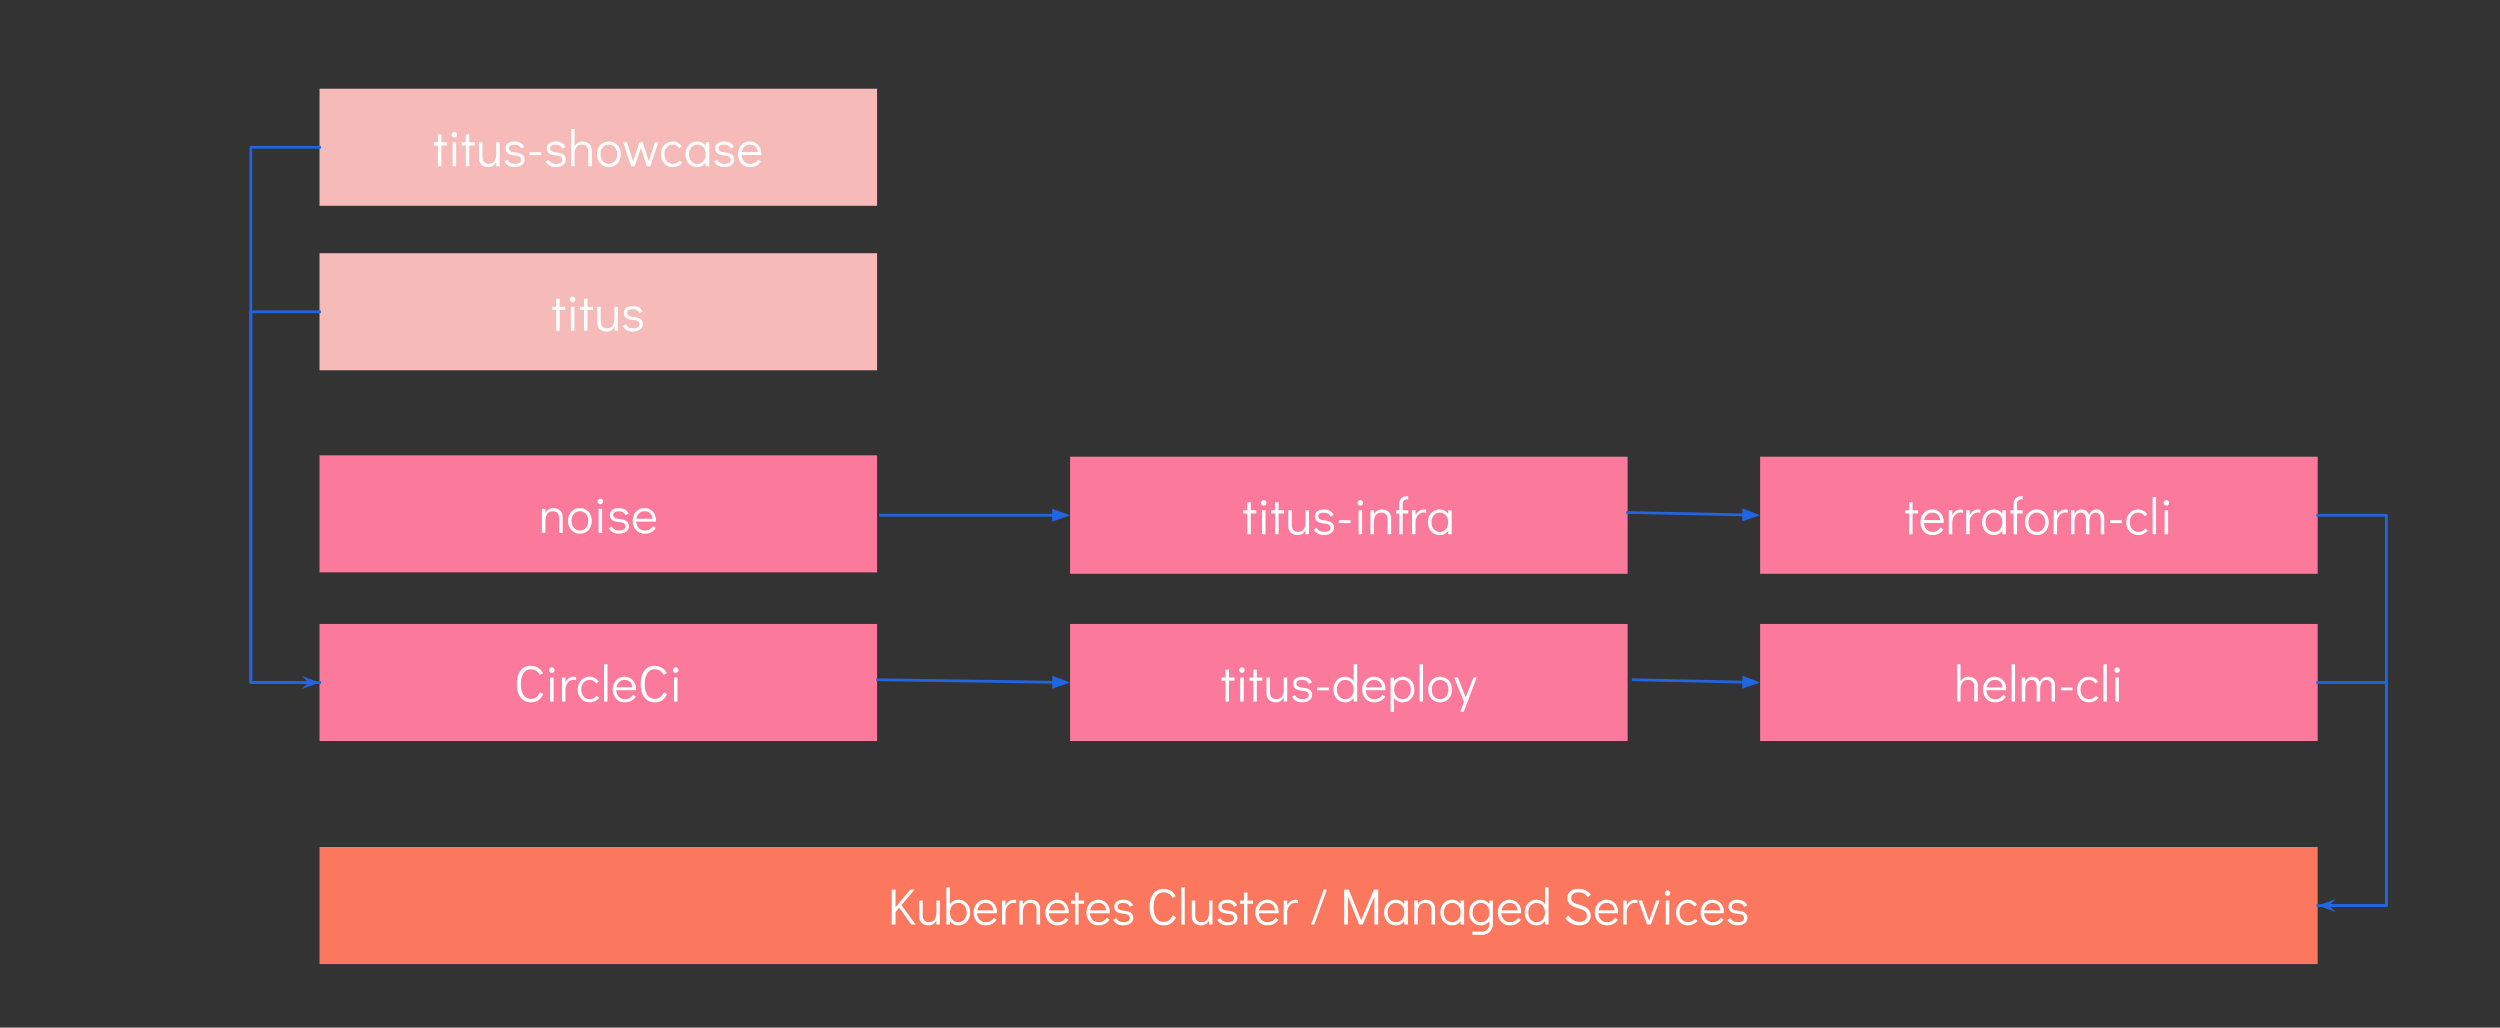 <svg version="1.1" viewBox="0.0 0.0 910.055 374.079" fill="none" stroke="none" stroke-linecap="square" stroke-miterlimit="10" xmlns:xlink="http://www.w3.org/1999/xlink" xmlns="http://www.w3.org/2000/svg"><rect x="0.0" y="0.0" width="910.055" height="374.079" fill="#333333" stroke="none"/><clipPath id="p.0"><path d="m0 0l910.055 0l0 374.079l-910.055 0l0 -374.079z" clip-rule="nonzero"/></clipPath><g clip-path="url(#p.0)"><path fill="#000000" fill-opacity="0.0" d="m0 0l910.055 0l0 374.079l-910.055 0z" fill-rule="evenodd"/><path fill="#fb7a9c" d="m389.529 166.252l202.961 0l0 42.614l-202.961 0z" fill-rule="evenodd"/><path fill="#ffffff" d="m454.041 194.479l0 -7.578l-1.484 0l0 -1.156l1.484 0l0 -2.891l1.266 0l0 2.891l2.016 0l0 1.156l-2.016 0l0 7.578l-1.266 0zm5.349 0l0 -8.734l1.281 0l0 8.734l-1.281 0zm0.641 -10.422q-0.438 0 -0.734 -0.297q-0.281 -0.312 -0.281 -0.734q0 -0.406 0.281 -0.688q0.297 -0.297 0.734 -0.297q0.406 0 0.703 0.297q0.297 0.281 0.297 0.703q0 0.406 -0.297 0.719q-0.297 0.297 -0.703 0.297zm4.141 10.422l0 -7.578l-1.484 0l0 -1.156l1.484 0l0 -2.891l1.266 0l0 2.891l2.016 0l0 1.156l-2.016 0l0 7.578l-1.266 0zm12.334 -8.734l0 8.734l-1.266 0l0 -1.453q-0.453 0.844 -1.188 1.297q-0.734 0.453 -1.703 0.453q-0.922 0 -1.703 -0.375q-0.766 -0.375 -1.219 -1.094q-0.453 -0.734 -0.453 -1.719l0 -5.844l1.266 0l0 5.281q0 2.594 2.312 2.594q1.344 0 2.016 -0.953q0.672 -0.953 0.672 -2.547l0 -4.375l1.266 0zm5.425 9.031q-1.266 0 -2.234 -0.531q-0.953 -0.547 -1.453 -1.531l1.141 -0.562q0.688 1.469 2.703 1.469q0.969 0 1.594 -0.344q0.641 -0.359 0.641 -1.109q0 -0.766 -0.516 -1.141q-0.516 -0.375 -1.797 -0.484q-1.797 -0.141 -2.578 -0.797q-0.766 -0.656 -0.766 -1.734q0 -1.219 0.875 -1.891q0.891 -0.672 2.406 -0.672q2.594 0 3.531 2.047l-1.141 0.562q-0.312 -0.734 -0.922 -1.094q-0.609 -0.359 -1.562 -0.359q-0.969 0 -1.484 0.359q-0.5 0.359 -0.5 1.0q0 0.625 0.547 1.016q0.547 0.375 1.891 0.484q1.656 0.141 2.469 0.812q0.812 0.656 0.812 1.734q0 0.891 -0.5 1.516q-0.5 0.625 -1.344 0.938q-0.844 0.312 -1.812 0.312zm5.469 -4.359l0 -1.047l4.234 0l0 1.047l-4.234 0zm7.14 4.062l0 -8.734l1.281 0l0 8.734l-1.281 0zm0.641 -10.422q-0.438 0 -0.734 -0.297q-0.281 -0.312 -0.281 -0.734q0 -0.406 0.281 -0.688q0.297 -0.297 0.734 -0.297q0.406 0 0.703 0.297q0.297 0.281 0.297 0.703q0 0.406 -0.297 0.719q-0.297 0.297 -0.703 0.297zm7.828 1.391q0.922 0 1.688 0.375q0.781 0.375 1.234 1.109q0.469 0.719 0.469 1.703l0 5.844l-1.281 0l0 -5.281q0 -2.594 -2.312 -2.594q-1.344 0 -2.016 0.953q-0.672 0.953 -0.672 2.562l0 4.359l-1.266 0l0 -8.734l1.266 0l0 1.453q0.453 -0.828 1.188 -1.281q0.734 -0.469 1.703 -0.469zm9.097 -3.672q-0.656 0 -1.078 0.453q-0.422 0.438 -0.422 1.156l0 2.359l2.016 0l0 1.156l-2.016 0l0 7.578l-1.266 0l0 -7.578l-1.125 0l0 -1.156l1.125 0l0 -2.359q0 -1.219 0.766 -1.984q0.781 -0.781 2.0 -0.781l0.516 0l0 1.156l-0.516 0zm6.193 3.672q0.438 0 0.859 0.125l0 1.156q-0.391 -0.172 -0.859 -0.172q-0.797 0 -1.5 0.453q-0.688 0.438 -1.109 1.297q-0.422 0.844 -0.422 2.0l0 4.172l-1.266 0l0 -8.734l1.266 0l0 1.75q0.516 -0.969 1.281 -1.5q0.781 -0.547 1.75 -0.547zm10.153 0.297l0 8.734l-1.281 0l0 -1.281q-0.531 0.734 -1.328 1.156q-0.781 0.422 -1.703 0.422q-1.25 0 -2.25 -0.594q-0.984 -0.594 -1.547 -1.656q-0.547 -1.062 -0.547 -2.438q0 -1.344 0.547 -2.391q0.547 -1.047 1.516 -1.641q0.984 -0.609 2.234 -0.609q0.953 0 1.75 0.422q0.797 0.422 1.328 1.188l0 -1.312l1.281 0zm-4.359 7.875q0.906 0 1.594 -0.438q0.703 -0.453 1.094 -1.25q0.391 -0.812 0.391 -1.812q0 -1.016 -0.391 -1.812q-0.391 -0.812 -1.094 -1.25q-0.688 -0.453 -1.594 -0.453q-0.875 0 -1.562 0.453q-0.688 0.438 -1.078 1.234q-0.391 0.797 -0.391 1.797q0 1.031 0.391 1.844q0.391 0.797 1.078 1.25q0.688 0.438 1.562 0.438z" fill-rule="nonzero"/><path fill="#fb7a9c" d="m389.529 227.139l202.961 0l0 42.614l-202.961 0z" fill-rule="evenodd"/><path fill="#ffffff" d="m446.112 255.366l0 -7.578l-1.484 0l0 -1.156l1.484 0l0 -2.891l1.266 0l0 2.891l2.016 0l0 1.156l-2.016 0l0 7.578l-1.266 0zm5.349 0l0 -8.734l1.281 0l0 8.734l-1.281 0zm0.641 -10.422q-0.438 0 -0.734 -0.297q-0.281 -0.312 -0.281 -0.734q0 -0.406 0.281 -0.688q0.297 -0.297 0.734 -0.297q0.406 0 0.703 0.297q0.297 0.281 0.297 0.703q0 0.406 -0.297 0.719q-0.297 0.297 -0.703 0.297zm4.141 10.422l0 -7.578l-1.484 0l0 -1.156l1.484 0l0 -2.891l1.266 0l0 2.891l2.016 0l0 1.156l-2.016 0l0 7.578l-1.266 0zm12.334 -8.734l0 8.734l-1.266 0l0 -1.453q-0.453 0.844 -1.188 1.297q-0.734 0.453 -1.703 0.453q-0.922 0 -1.703 -0.375q-0.766 -0.375 -1.219 -1.094q-0.453 -0.734 -0.453 -1.719l0 -5.844l1.266 0l0 5.281q0 2.594 2.312 2.594q1.344 0 2.016 -0.953q0.672 -0.953 0.672 -2.547l0 -4.375l1.266 0zm5.425 9.031q-1.266 0 -2.234 -0.531q-0.953 -0.547 -1.453 -1.531l1.141 -0.562q0.688 1.469 2.703 1.469q0.969 0 1.594 -0.344q0.641 -0.359 0.641 -1.109q0 -0.766 -0.516 -1.141q-0.516 -0.375 -1.797 -0.484q-1.797 -0.141 -2.578 -0.797q-0.766 -0.656 -0.766 -1.734q0 -1.219 0.875 -1.891q0.891 -0.672 2.406 -0.672q2.594 0 3.531 2.047l-1.141 0.562q-0.312 -0.734 -0.922 -1.094q-0.609 -0.359 -1.562 -0.359q-0.969 0 -1.484 0.359q-0.5 0.359 -0.5 1.0q0 0.625 0.547 1.016q0.547 0.375 1.891 0.484q1.656 0.141 2.469 0.812q0.812 0.656 0.812 1.734q0 0.891 -0.5 1.516q-0.5 0.625 -1.344 0.938q-0.844 0.312 -1.812 0.312zm5.469 -4.359l0 -1.047l4.234 0l0 1.047l-4.234 0zm14.577 -9.484l0 13.547l-1.281 0l0 -1.281q-0.531 0.734 -1.328 1.156q-0.781 0.422 -1.703 0.422q-1.25 0 -2.25 -0.594q-0.984 -0.594 -1.547 -1.656q-0.547 -1.062 -0.547 -2.438q0 -1.344 0.547 -2.391q0.547 -1.047 1.516 -1.641q0.984 -0.609 2.234 -0.609q0.953 0 1.75 0.422q0.797 0.422 1.328 1.188l0 -6.125l1.281 0zm-4.359 12.688q0.906 0 1.594 -0.438q0.703 -0.453 1.094 -1.25q0.391 -0.812 0.391 -1.812q0 -1.016 -0.391 -1.812q-0.391 -0.812 -1.094 -1.25q-0.688 -0.453 -1.594 -0.453q-0.875 0 -1.562 0.453q-0.688 0.438 -1.078 1.234q-0.391 0.797 -0.391 1.797q0 1.031 0.391 1.844q0.391 0.797 1.078 1.25q0.688 0.438 1.562 0.438zm10.466 -8.172q1.188 0 2.125 0.578q0.953 0.578 1.5 1.578q0.547 1.0 0.547 2.234q0 0.344 -0.031 0.531l-7.172 0q0.078 1.344 0.875 2.297q0.797 0.953 2.188 0.953q1.109 0 1.844 -0.422q0.75 -0.422 1.188 -1.156l1.016 0.672q-0.625 0.969 -1.641 1.516q-1.0 0.547 -2.375 0.547q-1.266 0 -2.266 -0.594q-0.984 -0.594 -1.547 -1.656q-0.547 -1.062 -0.547 -2.406q0 -1.344 0.547 -2.406q0.547 -1.062 1.516 -1.656q0.984 -0.609 2.234 -0.609zm2.891 3.875q-0.172 -1.359 -0.906 -2.031q-0.734 -0.688 -1.984 -0.688q-1.203 0 -1.984 0.781q-0.766 0.766 -0.969 1.938l5.844 0zm7.466 -3.875q1.25 0 2.234 0.609q1.0 0.594 1.547 1.656q0.562 1.062 0.562 2.422q0 1.344 -0.547 2.406q-0.547 1.047 -1.531 1.641q-0.969 0.594 -2.219 0.594q-0.953 0 -1.75 -0.422q-0.797 -0.422 -1.328 -1.188l0 5.047l-1.281 0l0 -12.469l1.281 0l0 1.297q0.531 -0.75 1.312 -1.172q0.797 -0.422 1.719 -0.422zm0.047 8.172q0.875 0 1.562 -0.438q0.688 -0.453 1.078 -1.25q0.391 -0.797 0.391 -1.797q0 -1.031 -0.391 -1.828q-0.391 -0.812 -1.078 -1.25q-0.687 -0.453 -1.562 -0.453q-0.906 0 -1.609 0.453q-0.688 0.438 -1.078 1.25q-0.391 0.797 -0.391 1.812q0 1.0 0.391 1.812q0.391 0.797 1.078 1.25q0.703 0.438 1.609 0.438zm6.185 0.859l0 -13.547l1.266 0l0 13.547l-1.266 0zm7.506 0.297q-1.25 0 -2.25 -0.594q-0.984 -0.594 -1.547 -1.672q-0.547 -1.078 -0.547 -2.422q0 -1.344 0.547 -2.391q0.547 -1.047 1.516 -1.641q0.984 -0.609 2.234 -0.609q1.25 0 2.234 0.609q1.0 0.594 1.562 1.656q0.562 1.062 0.562 2.406q0 1.344 -0.562 2.406q-0.547 1.062 -1.531 1.656q-0.969 0.594 -2.219 0.594zm-0.047 -1.156q0.906 0 1.594 -0.438q0.703 -0.453 1.094 -1.25q0.391 -0.812 0.391 -1.812q0 -1.016 -0.391 -1.812q-0.391 -0.812 -1.094 -1.25q-0.688 -0.453 -1.594 -0.453q-0.875 0 -1.562 0.453q-0.688 0.438 -1.078 1.234q-0.391 0.797 -0.391 1.797q0 1.031 0.391 1.844q0.391 0.797 1.078 1.25q0.688 0.438 1.562 0.438zm12.156 -7.875l1.188 0l-4.719 12.469l-1.266 0l1.375 -3.562l-3.578 -8.906l1.328 0l2.891 7.234l2.781 -7.234z" fill-rule="nonzero"/><path fill="#f6bab8" d="m116.312 92.178l202.961 0l0 42.614l-202.961 0z" fill-rule="evenodd"/><path fill="#ffffff" d="m202.465 120.406l0 -7.578l-1.484 0l0 -1.156l1.484 0l0 -2.891l1.266 0l0 2.891l2.016 0l0 1.156l-2.016 0l0 7.578l-1.266 0zm5.349 0l0 -8.734l1.281 0l0 8.734l-1.281 0zm0.641 -10.422q-0.438 0 -0.734 -0.297q-0.281 -0.312 -0.281 -0.734q0 -0.406 0.281 -0.688q0.297 -0.297 0.734 -0.297q0.406 0 0.703 0.297q0.297 0.281 0.297 0.703q0 0.406 -0.297 0.719q-0.297 0.297 -0.703 0.297zm4.141 10.422l0 -7.578l-1.484 0l0 -1.156l1.484 0l0 -2.891l1.266 0l0 2.891l2.016 0l0 1.156l-2.016 0l0 7.578l-1.266 0zm12.334 -8.734l0 8.734l-1.266 0l0 -1.453q-0.453 0.844 -1.188 1.297q-0.734 0.453 -1.703 0.453q-0.922 0 -1.703 -0.375q-0.766 -0.375 -1.219 -1.094q-0.453 -0.734 -0.453 -1.719l0 -5.844l1.266 0l0 5.281q0 2.594 2.312 2.594q1.344 0 2.016 -0.953q0.672 -0.953 0.672 -2.547l0 -4.375l1.266 0zm5.425 9.031q-1.266 0 -2.234 -0.531q-0.953 -0.547 -1.453 -1.531l1.141 -0.562q0.688 1.469 2.703 1.469q0.969 0 1.594 -0.344q0.641 -0.359 0.641 -1.109q0 -0.766 -0.516 -1.141q-0.516 -0.375 -1.797 -0.484q-1.797 -0.141 -2.578 -0.797q-0.766 -0.656 -0.766 -1.734q0 -1.219 0.875 -1.891q0.891 -0.672 2.406 -0.672q2.594 0 3.531 2.047l-1.141 0.562q-0.312 -0.734 -0.922 -1.094q-0.609 -0.359 -1.562 -0.359q-0.969 0 -1.484 0.359q-0.5 0.359 -0.5 1.0q0 0.625 0.547 1.016q0.547 0.375 1.891 0.484q1.656 0.141 2.469 0.812q0.812 0.656 0.812 1.734q0 0.891 -0.5 1.516q-0.5 0.625 -1.344 0.938q-0.844 0.312 -1.812 0.312z" fill-rule="nonzero"/><path fill="#f6bab8" d="m116.312 32.299l202.961 0l0 42.614l-202.961 0z" fill-rule="evenodd"/><path fill="#ffffff" d="m159.416 60.526l0 -7.578l-1.484 0l0 -1.156l1.484 0l0 -2.891l1.266 0l0 2.891l2.016 0l0 1.156l-2.016 0l0 7.578l-1.266 0zm5.349 0l0 -8.734l1.281 0l0 8.734l-1.281 0zm0.641 -10.422q-0.438 0 -0.734 -0.297q-0.281 -0.312 -0.281 -0.734q0 -0.406 0.281 -0.688q0.297 -0.297 0.734 -0.297q0.406 0 0.703 0.297q0.297 0.281 0.297 0.703q0 0.406 -0.297 0.719q-0.297 0.297 -0.703 0.297zm4.141 10.422l0 -7.578l-1.484 0l0 -1.156l1.484 0l0 -2.891l1.266 0l0 2.891l2.016 0l0 1.156l-2.016 0l0 7.578l-1.266 0zm12.334 -8.734l0 8.734l-1.266 0l0 -1.453q-0.453 0.844 -1.188 1.297q-0.734 0.453 -1.703 0.453q-0.922 0 -1.703 -0.375q-0.766 -0.375 -1.219 -1.094q-0.453 -0.734 -0.453 -1.719l0 -5.844l1.266 0l0 5.281q0 2.594 2.312 2.594q1.344 0 2.016 -0.953q0.672 -0.953 0.672 -2.547l0 -4.375l1.266 0zm5.425 9.031q-1.266 0 -2.234 -0.531q-0.953 -0.547 -1.453 -1.531l1.141 -0.562q0.688 1.469 2.703 1.469q0.969 0 1.594 -0.344q0.641 -0.359 0.641 -1.109q0 -0.766 -0.516 -1.141q-0.516 -0.375 -1.797 -0.484q-1.797 -0.141 -2.578 -0.797q-0.766 -0.656 -0.766 -1.734q0 -1.219 0.875 -1.891q0.891 -0.672 2.406 -0.672q2.594 0 3.531 2.047l-1.141 0.562q-0.312 -0.734 -0.922 -1.094q-0.609 -0.359 -1.562 -0.359q-0.969 0 -1.484 0.359q-0.5 0.359 -0.5 1.0q0 0.625 0.547 1.016q0.547 0.375 1.891 0.484q1.656 0.141 2.469 0.812q0.812 0.656 0.812 1.734q0 0.891 -0.5 1.516q-0.5 0.625 -1.344 0.938q-0.844 0.312 -1.812 0.312zm5.469 -4.359l0 -1.047l4.234 0l0 1.047l-4.234 0zm9.531 4.359q-1.266 0 -2.234 -0.531q-0.953 -0.547 -1.453 -1.531l1.141 -0.562q0.688 1.469 2.703 1.469q0.969 0 1.594 -0.344q0.641 -0.359 0.641 -1.109q0 -0.766 -0.516 -1.141q-0.516 -0.375 -1.797 -0.484q-1.797 -0.141 -2.578 -0.797q-0.766 -0.656 -0.766 -1.734q0 -1.219 0.875 -1.891q0.891 -0.672 2.406 -0.672q2.594 0 3.531 2.047l-1.141 0.562q-0.312 -0.734 -0.922 -1.094q-0.609 -0.359 -1.562 -0.359q-0.969 0 -1.484 0.359q-0.5 0.359 -0.5 1.0q0 0.625 0.547 1.016q0.547 0.375 1.891 0.484q1.656 0.141 2.469 0.812q0.812 0.656 0.812 1.734q0 0.891 -0.5 1.516q-0.5 0.625 -1.344 0.938q-0.844 0.312 -1.812 0.312zm9.735 -9.328q0.922 0 1.688 0.375q0.781 0.375 1.234 1.109q0.469 0.719 0.469 1.703l0 5.844l-1.281 0l0 -5.281q0 -2.594 -2.312 -2.594q-1.344 0 -2.016 0.953q-0.672 0.953 -0.672 2.562l0 4.359l-1.266 0l0 -13.547l1.266 0l0 6.266q0.453 -0.828 1.188 -1.281q0.734 -0.469 1.703 -0.469zm9.619 9.328q-1.25 0 -2.25 -0.594q-0.984 -0.594 -1.547 -1.672q-0.547 -1.078 -0.547 -2.422q0 -1.344 0.547 -2.391q0.547 -1.047 1.516 -1.641q0.984 -0.609 2.234 -0.609q1.25 0 2.234 0.609q1.0 0.594 1.562 1.656q0.562 1.062 0.562 2.406q0 1.344 -0.562 2.406q-0.547 1.062 -1.531 1.656q-0.969 0.594 -2.219 0.594zm-0.047 -1.156q0.906 0 1.594 -0.438q0.703 -0.453 1.094 -1.25q0.391 -0.812 0.391 -1.812q0 -1.016 -0.391 -1.812q-0.391 -0.812 -1.094 -1.25q-0.688 -0.453 -1.594 -0.453q-0.875 0 -1.562 0.453q-0.688 0.438 -1.078 1.234q-0.391 0.797 -0.391 1.797q0 1.031 0.391 1.844q0.391 0.797 1.078 1.25q0.688 0.438 1.562 0.438zm16.781 -7.875l1.203 0l-2.828 8.734l-1.328 0l-2.125 -6.703l-2.297 6.703l-1.266 0l-2.875 -8.734l1.344 0l2.234 6.938l2.281 -6.938l1.234 0l2.203 6.906l2.219 -6.906zm6.57 9.031q-1.281 0 -2.266 -0.594q-0.984 -0.594 -1.547 -1.656q-0.562 -1.062 -0.562 -2.406q0 -1.344 0.547 -2.406q0.562 -1.062 1.547 -1.656q0.984 -0.609 2.234 -0.609q1.062 0 1.859 0.469q0.797 0.453 1.453 1.281l-0.938 0.734q-0.922 -1.328 -2.375 -1.328q-0.875 0 -1.578 0.453q-0.688 0.438 -1.094 1.25q-0.391 0.797 -0.391 1.812q0 1.0 0.391 1.812q0.406 0.797 1.094 1.25q0.703 0.438 1.578 0.438q0.906 0 1.484 -0.297q0.578 -0.312 1.031 -0.922l1.0 0.703q-0.625 0.766 -1.531 1.219q-0.906 0.453 -1.938 0.453zm13.227 -9.031l0 8.734l-1.281 0l0 -1.281q-0.531 0.734 -1.328 1.156q-0.781 0.422 -1.703 0.422q-1.25 0 -2.25 -0.594q-0.984 -0.594 -1.547 -1.656q-0.547 -1.062 -0.547 -2.438q0 -1.344 0.547 -2.391q0.547 -1.047 1.516 -1.641q0.984 -0.609 2.234 -0.609q0.953 0 1.75 0.422q0.797 0.422 1.328 1.188l0 -1.312l1.281 0zm-4.359 7.875q0.906 0 1.594 -0.438q0.703 -0.453 1.094 -1.25q0.391 -0.812 0.391 -1.812q0 -1.016 -0.391 -1.812q-0.391 -0.812 -1.094 -1.25q-0.688 -0.453 -1.594 -0.453q-0.875 0 -1.562 0.453q-0.688 0.438 -1.078 1.234q-0.391 0.797 -0.391 1.797q0 1.031 0.391 1.844q0.391 0.797 1.078 1.25q0.688 0.438 1.562 0.438zm9.779 1.156q-1.266 0 -2.234 -0.531q-0.953 -0.547 -1.453 -1.531l1.141 -0.562q0.688 1.469 2.703 1.469q0.969 0 1.594 -0.344q0.641 -0.359 0.641 -1.109q0 -0.766 -0.516 -1.141q-0.516 -0.375 -1.797 -0.484q-1.797 -0.141 -2.578 -0.797q-0.766 -0.656 -0.766 -1.734q0 -1.219 0.875 -1.891q0.891 -0.672 2.406 -0.672q2.594 0 3.531 2.047l-1.141 0.562q-0.312 -0.734 -0.922 -1.094q-0.609 -0.359 -1.562 -0.359q-0.969 0 -1.484 0.359q-0.5 0.359 -0.5 1.0q0 0.625 0.547 1.016q0.547 0.375 1.891 0.484q1.656 0.141 2.469 0.812q0.812 0.656 0.812 1.734q0 0.891 -0.5 1.516q-0.5 0.625 -1.344 0.938q-0.844 0.312 -1.812 0.312zm9.344 -9.328q1.188 0 2.125 0.578q0.953 0.578 1.5 1.578q0.547 1.0 0.547 2.234q0 0.344 -0.031 0.531l-7.172 0q0.078 1.344 0.875 2.297q0.797 0.953 2.188 0.953q1.109 0 1.844 -0.422q0.75 -0.422 1.188 -1.156l1.016 0.672q-0.625 0.969 -1.641 1.516q-1.0 0.547 -2.375 0.547q-1.266 0 -2.266 -0.594q-0.984 -0.594 -1.547 -1.656q-0.547 -1.062 -0.547 -2.406q0 -1.344 0.547 -2.406q0.547 -1.062 1.516 -1.656q0.984 -0.609 2.234 -0.609zm2.891 3.875q-0.172 -1.359 -0.906 -2.031q-0.734 -0.688 -1.984 -0.688q-1.203 0 -1.984 0.781q-0.766 0.766 -0.969 1.938l5.844 0z" fill-rule="nonzero"/><path fill="#fb7a9c" d="m116.311 165.748l202.961 0l0 42.614l-202.961 0z" fill-rule="evenodd"/><path fill="#ffffff" d="m201.432 184.944q0.922 0 1.688 0.375q0.781 0.375 1.234 1.109q0.469 0.719 0.469 1.703l0 5.844l-1.281 0l0 -5.281q0 -2.594 -2.312 -2.594q-1.344 0 -2.016 0.953q-0.672 0.953 -0.672 2.562l0 4.359l-1.266 0l0 -8.734l1.266 0l0 1.453q0.453 -0.828 1.188 -1.281q0.734 -0.469 1.703 -0.469zm9.675 9.328q-1.25 0 -2.25 -0.594q-0.984 -0.594 -1.547 -1.672q-0.547 -1.078 -0.547 -2.422q0 -1.344 0.547 -2.391q0.547 -1.047 1.516 -1.641q0.984 -0.609 2.234 -0.609q1.25 0 2.234 0.609q1.0 0.594 1.562 1.656q0.562 1.062 0.562 2.406q0 1.344 -0.562 2.406q-0.547 1.062 -1.531 1.656q-0.969 0.594 -2.219 0.594zm-0.047 -1.156q0.906 0 1.594 -0.438q0.703 -0.453 1.094 -1.25q0.391 -0.812 0.391 -1.812q0 -1.016 -0.391 -1.812q-0.391 -0.812 -1.094 -1.25q-0.688 -0.453 -1.594 -0.453q-0.875 0 -1.562 0.453q-0.688 0.438 -1.078 1.234q-0.391 0.797 -0.391 1.797q0 1.031 0.391 1.844q0.391 0.797 1.078 1.25q0.688 0.438 1.562 0.438zm6.828 0.859l0 -8.734l1.281 0l0 8.734l-1.281 0zm0.641 -10.422q-0.438 0 -0.734 -0.297q-0.281 -0.312 -0.281 -0.734q0 -0.406 0.281 -0.688q0.297 -0.297 0.734 -0.297q0.406 0 0.703 0.297q0.297 0.281 0.297 0.703q0 0.406 -0.297 0.719q-0.297 0.297 -0.703 0.297zm6.75 10.719q-1.266 0 -2.234 -0.531q-0.953 -0.547 -1.453 -1.531l1.141 -0.562q0.688 1.469 2.703 1.469q0.969 0 1.594 -0.344q0.641 -0.359 0.641 -1.109q0 -0.766 -0.516 -1.141q-0.516 -0.375 -1.797 -0.484q-1.797 -0.141 -2.578 -0.797q-0.766 -0.656 -0.766 -1.734q0 -1.219 0.875 -1.891q0.891 -0.672 2.406 -0.672q2.594 0 3.531 2.047l-1.141 0.562q-0.312 -0.734 -0.922 -1.094q-0.609 -0.359 -1.562 -0.359q-0.969 0 -1.484 0.359q-0.5 0.359 -0.5 1.0q0 0.625 0.547 1.016q0.547 0.375 1.891 0.484q1.656 0.141 2.469 0.812q0.812 0.656 0.812 1.734q0 0.891 -0.5 1.516q-0.5 0.625 -1.344 0.938q-0.844 0.312 -1.812 0.312zm9.344 -9.328q1.188 0 2.125 0.578q0.953 0.578 1.5 1.578q0.547 1.0 0.547 2.234q0 0.344 -0.031 0.531l-7.172 0q0.078 1.344 0.875 2.297q0.797 0.953 2.188 0.953q1.109 0 1.844 -0.422q0.75 -0.422 1.188 -1.156l1.016 0.672q-0.625 0.969 -1.641 1.516q-1.0 0.547 -2.375 0.547q-1.266 0 -2.266 -0.594q-0.984 -0.594 -1.547 -1.656q-0.547 -1.062 -0.547 -2.406q0 -1.344 0.547 -2.406q0.547 -1.062 1.516 -1.656q0.984 -0.609 2.234 -0.609zm2.891 3.875q-0.172 -1.359 -0.906 -2.031q-0.734 -0.688 -1.984 -0.688q-1.203 0 -1.984 0.781q-0.766 0.766 -0.969 1.938l5.844 0z" fill-rule="nonzero"/><path fill="#fb7a9c" d="m116.311 227.139l202.961 0l0 42.614l-202.961 0z" fill-rule="evenodd"/><path fill="#ffffff" d="m193.321 255.663q-1.609 0 -2.781 -0.781q-1.156 -0.797 -1.781 -2.281q-0.625 -1.484 -0.625 -3.562q0 -2.078 0.594 -3.578q0.609 -1.516 1.734 -2.297q1.141 -0.797 2.688 -0.797q1.578 0 2.703 0.703q1.141 0.688 1.766 1.969l-1.109 0.641q-0.594 -1.094 -1.406 -1.562q-0.797 -0.484 -1.953 -0.484q-1.656 0 -2.609 1.438q-0.938 1.422 -0.938 3.953q0 1.656 0.422 2.875q0.438 1.219 1.234 1.859q0.812 0.641 1.875 0.641q1.312 0 2.047 -0.578q0.75 -0.594 1.375 -1.844l1.188 0.703q-0.672 1.453 -1.781 2.219q-1.109 0.766 -2.641 0.766zm6.928 -0.297l0 -8.734l1.281 0l0 8.734l-1.281 0zm0.641 -10.422q-0.438 0 -0.734 -0.297q-0.281 -0.312 -0.281 -0.734q0 -0.406 0.281 -0.688q0.297 -0.297 0.734 -0.297q0.406 0 0.703 0.297q0.297 0.281 0.297 0.703q0 0.406 -0.297 0.719q-0.297 0.297 -0.703 0.297zm7.969 1.391q0.438 0 0.859 0.125l0 1.156q-0.391 -0.172 -0.859 -0.172q-0.797 0 -1.5 0.453q-0.688 0.438 -1.109 1.297q-0.422 0.844 -0.422 2.0l0 4.172l-1.266 0l0 -8.734l1.266 0l0 1.75q0.516 -0.969 1.281 -1.5q0.781 -0.547 1.75 -0.547zm5.824 9.328q-1.281 0 -2.266 -0.594q-0.984 -0.594 -1.547 -1.656q-0.562 -1.062 -0.562 -2.406q0 -1.344 0.547 -2.406q0.562 -1.062 1.547 -1.656q0.984 -0.609 2.234 -0.609q1.062 0 1.859 0.469q0.797 0.453 1.453 1.281l-0.938 0.734q-0.922 -1.328 -2.375 -1.328q-0.875 0 -1.578 0.453q-0.688 0.438 -1.094 1.25q-0.391 0.797 -0.391 1.812q0 1.0 0.391 1.812q0.406 0.797 1.094 1.25q0.703 0.438 1.578 0.438q0.906 0 1.484 -0.297q0.578 -0.312 1.031 -0.922l1.0 0.703q-0.625 0.766 -1.531 1.219q-0.906 0.453 -1.938 0.453zm5.196 -0.297l0 -13.547l1.266 0l0 13.547l-1.266 0zm7.459 -9.031q1.188 0 2.125 0.578q0.953 0.578 1.5 1.578q0.547 1.0 0.547 2.234q0 0.344 -0.031 0.531l-7.172 0q0.078 1.344 0.875 2.297q0.797 0.953 2.188 0.953q1.109 0 1.844 -0.422q0.75 -0.422 1.188 -1.156l1.016 0.672q-0.625 0.969 -1.641 1.516q-1.0 0.547 -2.375 0.547q-1.266 0 -2.266 -0.594q-0.984 -0.594 -1.547 -1.656q-0.547 -1.062 -0.547 -2.406q0 -1.344 0.547 -2.406q0.547 -1.062 1.516 -1.656q0.984 -0.609 2.234 -0.609zm2.891 3.875q-0.172 -1.359 -0.906 -2.031q-0.734 -0.688 -1.984 -0.688q-1.203 0 -1.984 0.781q-0.766 0.766 -0.969 1.938l5.844 0zm8.185 5.453q-1.609 0 -2.781 -0.781q-1.156 -0.797 -1.781 -2.281q-0.625 -1.484 -0.625 -3.562q0 -2.078 0.594 -3.578q0.609 -1.516 1.734 -2.297q1.141 -0.797 2.688 -0.797q1.578 0 2.703 0.703q1.141 0.688 1.766 1.969l-1.109 0.641q-0.594 -1.094 -1.406 -1.562q-0.797 -0.484 -1.953 -0.484q-1.656 0 -2.609 1.438q-0.938 1.422 -0.938 3.953q0 1.656 0.422 2.875q0.438 1.219 1.234 1.859q0.812 0.641 1.875 0.641q1.312 0 2.047 -0.578q0.75 -0.594 1.375 -1.844l1.188 0.703q-0.672 1.453 -1.781 2.219q-1.109 0.766 -2.641 0.766zm6.928 -0.297l0 -8.734l1.281 0l0 8.734l-1.281 0zm0.641 -10.422q-0.438 0 -0.734 -0.297q-0.281 -0.312 -0.281 -0.734q0 -0.406 0.281 -0.688q0.297 -0.297 0.734 -0.297q0.406 0 0.703 0.297q0.297 0.281 0.297 0.703q0 0.406 -0.297 0.719q-0.297 0.297 -0.703 0.297z" fill-rule="nonzero"/><path fill="#fb7a9c" d="m640.726 166.252l202.961 0l0 42.614l-202.961 0z" fill-rule="evenodd"/><path fill="#ffffff" d="m694.949 194.479l0 -7.578l-1.484 0l0 -1.156l1.484 0l0 -2.891l1.266 0l0 2.891l2.016 0l0 1.156l-2.016 0l0 7.578l-1.266 0zm8.427 -9.031q1.188 0 2.125 0.578q0.953 0.578 1.5 1.578q0.547 1.0 0.547 2.234q0 0.344 -0.031 0.531l-7.172 0q0.078 1.344 0.875 2.297q0.797 0.953 2.188 0.953q1.109 0 1.844 -0.422q0.75 -0.422 1.188 -1.156l1.016 0.672q-0.625 0.969 -1.641 1.516q-1.0 0.547 -2.375 0.547q-1.266 0 -2.266 -0.594q-0.984 -0.594 -1.547 -1.656q-0.547 -1.062 -0.547 -2.406q0 -1.344 0.547 -2.406q0.547 -1.062 1.516 -1.656q0.984 -0.609 2.234 -0.609zm2.891 3.875q-0.172 -1.359 -0.906 -2.031q-0.734 -0.688 -1.984 -0.688q-1.203 0 -1.984 0.781q-0.766 0.766 -0.969 1.938l5.844 0zm7.435 -3.875q0.438 0 0.859 0.125l0 1.156q-0.391 -0.172 -0.859 -0.172q-0.797 0 -1.5 0.453q-0.688 0.438 -1.109 1.297q-0.422 0.844 -0.422 2.0l0 4.172l-1.266 0l0 -8.734l1.266 0l0 1.75q0.516 -0.969 1.281 -1.5q0.781 -0.547 1.75 -0.547zm6.324 0q0.438 0 0.859 0.125l0 1.156q-0.391 -0.172 -0.859 -0.172q-0.797 0 -1.5 0.453q-0.688 0.438 -1.109 1.297q-0.422 0.844 -0.422 2.0l0 4.172l-1.266 0l0 -8.734l1.266 0l0 1.75q0.516 -0.969 1.281 -1.5q0.781 -0.547 1.75 -0.547zm10.153 0.297l0 8.734l-1.281 0l0 -1.281q-0.531 0.734 -1.328 1.156q-0.781 0.422 -1.703 0.422q-1.25 0 -2.25 -0.594q-0.984 -0.594 -1.547 -1.656q-0.547 -1.062 -0.547 -2.438q0 -1.344 0.547 -2.391q0.547 -1.047 1.516 -1.641q0.984 -0.609 2.234 -0.609q0.953 0 1.75 0.422q0.797 0.422 1.328 1.188l0 -1.312l1.281 0zm-4.359 7.875q0.906 0 1.594 -0.438q0.703 -0.453 1.094 -1.25q0.391 -0.812 0.391 -1.812q0 -1.016 -0.391 -1.812q-0.391 -0.812 -1.094 -1.25q-0.688 -0.453 -1.594 -0.453q-0.875 0 -1.562 0.453q-0.688 0.438 -1.078 1.234q-0.391 0.797 -0.391 1.797q0 1.031 0.391 1.844q0.391 0.797 1.078 1.25q0.688 0.438 1.562 0.438zm9.935 -11.844q-0.656 0 -1.078 0.453q-0.422 0.438 -0.422 1.156l0 2.359l2.016 0l0 1.156l-2.016 0l0 7.578l-1.266 0l0 -7.578l-1.125 0l0 -1.156l1.125 0l0 -2.359q0 -1.219 0.766 -1.984q0.781 -0.781 2.0 -0.781l0.516 0l0 1.156l-0.516 0zm5.709 13.0q-1.25 0 -2.25 -0.594q-0.984 -0.594 -1.547 -1.672q-0.547 -1.078 -0.547 -2.422q0 -1.344 0.547 -2.391q0.547 -1.047 1.516 -1.641q0.984 -0.609 2.234 -0.609q1.25 0 2.234 0.609q1.0 0.594 1.562 1.656q0.562 1.062 0.562 2.406q0 1.344 -0.562 2.406q-0.547 1.062 -1.531 1.656q-0.969 0.594 -2.219 0.594zm-0.047 -1.156q0.906 0 1.594 -0.438q0.703 -0.453 1.094 -1.25q0.391 -0.812 0.391 -1.812q0 -1.016 -0.391 -1.812q-0.391 -0.812 -1.094 -1.25q-0.688 -0.453 -1.594 -0.453q-0.875 0 -1.562 0.453q-0.688 0.438 -1.078 1.234q-0.391 0.797 -0.391 1.797q0 1.031 0.391 1.844q0.391 0.797 1.078 1.25q0.688 0.438 1.562 0.438zm10.438 -8.172q0.438 0 0.859 0.125l0 1.156q-0.391 -0.172 -0.859 -0.172q-0.797 0 -1.5 0.453q-0.688 0.438 -1.109 1.297q-0.422 0.844 -0.422 2.0l0 4.172l-1.266 0l0 -8.734l1.266 0l0 1.75q0.516 -0.969 1.281 -1.5q0.781 -0.547 1.75 -0.547zm11.324 0q1.203 0 2.0 0.859q0.812 0.844 0.812 2.328l0 5.844l-1.266 0l0 -5.281q0 -1.375 -0.531 -1.984q-0.516 -0.609 -1.359 -0.609q-1.016 0 -1.594 0.797q-0.562 0.797 -0.656 2.156l0 4.922l-1.266 0l0 -5.281q0 -1.375 -0.531 -1.984q-0.516 -0.609 -1.359 -0.609q-1.141 0 -1.719 0.953q-0.562 0.953 -0.562 2.562l0 4.359l-1.266 0l0 -8.734l1.266 0l0 1.359q0.438 -0.797 1.094 -1.219q0.672 -0.438 1.531 -0.438q0.938 0 1.641 0.516q0.719 0.516 1.0 1.469q0.406 -0.938 1.109 -1.453q0.719 -0.531 1.656 -0.531zm4.959 4.969l0 -1.047l4.234 0l0 1.047l-4.234 0zm10.249 4.359q-1.281 0 -2.266 -0.594q-0.984 -0.594 -1.547 -1.656q-0.562 -1.062 -0.562 -2.406q0 -1.344 0.547 -2.406q0.562 -1.062 1.547 -1.656q0.984 -0.609 2.234 -0.609q1.062 0 1.859 0.469q0.797 0.453 1.453 1.281l-0.938 0.734q-0.922 -1.328 -2.375 -1.328q-0.875 0 -1.578 0.453q-0.688 0.438 -1.094 1.25q-0.391 0.797 -0.391 1.812q0 1.0 0.391 1.812q0.406 0.797 1.094 1.25q0.703 0.438 1.578 0.438q0.906 0 1.484 -0.297q0.578 -0.312 1.031 -0.922l1.0 0.703q-0.625 0.766 -1.531 1.219q-0.906 0.453 -1.938 0.453zm5.196 -0.297l0 -13.547l1.266 0l0 13.547l-1.266 0zm4.381 0l0 -8.734l1.281 0l0 8.734l-1.281 0zm0.641 -10.422q-0.438 0 -0.734 -0.297q-0.281 -0.312 -0.281 -0.734q0 -0.406 0.281 -0.688q0.297 -0.297 0.734 -0.297q0.406 0 0.703 0.297q0.297 0.281 0.297 0.703q0 0.406 -0.297 0.719q-0.297 0.297 -0.703 0.297z" fill-rule="nonzero"/><path fill="#fb7a9c" d="m640.726 227.139l202.961 0l0 42.614l-202.961 0z" fill-rule="evenodd"/><path fill="#ffffff" d="m716.565 246.335q0.922 0 1.688 0.375q0.781 0.375 1.234 1.109q0.469 0.719 0.469 1.703l0 5.844l-1.281 0l0 -5.281q0 -2.594 -2.312 -2.594q-1.344 0 -2.016 0.953q-0.672 0.953 -0.672 2.562l0 4.359l-1.266 0l0 -13.547l1.266 0l0 6.266q0.453 -0.828 1.188 -1.281q0.734 -0.469 1.703 -0.469zm9.572 0q1.188 0 2.125 0.578q0.953 0.578 1.5 1.578q0.547 1.0 0.547 2.234q0 0.344 -0.031 0.531l-7.172 0q0.078 1.344 0.875 2.297q0.797 0.953 2.188 0.953q1.109 0 1.844 -0.422q0.75 -0.422 1.188 -1.156l1.016 0.672q-0.625 0.969 -1.641 1.516q-1.0 0.547 -2.375 0.547q-1.266 0 -2.266 -0.594q-0.984 -0.594 -1.547 -1.656q-0.547 -1.062 -0.547 -2.406q0 -1.344 0.547 -2.406q0.547 -1.062 1.516 -1.656q0.984 -0.609 2.234 -0.609zm2.891 3.875q-0.172 -1.359 -0.906 -2.031q-0.734 -0.688 -1.984 -0.688q-1.203 0 -1.984 0.781q-0.766 0.766 -0.969 1.938l5.844 0zm3.232 5.156l0 -13.547l1.266 0l0 13.547l-1.266 0zm12.99 -9.031q1.203 0 2.0 0.859q0.812 0.844 0.812 2.328l0 5.844l-1.266 0l0 -5.281q0 -1.375 -0.531 -1.984q-0.516 -0.609 -1.359 -0.609q-1.016 0 -1.594 0.797q-0.562 0.797 -0.656 2.156l0 4.922l-1.266 0l0 -5.281q0 -1.375 -0.531 -1.984q-0.516 -0.609 -1.359 -0.609q-1.141 0 -1.719 0.953q-0.562 0.953 -0.562 2.562l0 4.359l-1.266 0l0 -8.734l1.266 0l0 1.359q0.438 -0.797 1.094 -1.219q0.672 -0.438 1.531 -0.438q0.938 0 1.641 0.516q0.719 0.516 1.0 1.469q0.406 -0.938 1.109 -1.453q0.719 -0.531 1.656 -0.531zm4.959 4.969l0 -1.047l4.234 0l0 1.047l-4.234 0zm10.249 4.359q-1.281 0 -2.266 -0.594q-0.984 -0.594 -1.547 -1.656q-0.562 -1.062 -0.562 -2.406q0 -1.344 0.547 -2.406q0.562 -1.062 1.547 -1.656q0.984 -0.609 2.234 -0.609q1.062 0 1.859 0.469q0.797 0.453 1.453 1.281l-0.938 0.734q-0.922 -1.328 -2.375 -1.328q-0.875 0 -1.578 0.453q-0.688 0.438 -1.094 1.25q-0.391 0.797 -0.391 1.812q0 1.0 0.391 1.812q0.406 0.797 1.094 1.25q0.703 0.438 1.578 0.438q0.906 0 1.484 -0.297q0.578 -0.312 1.031 -0.922l1.0 0.703q-0.625 0.766 -1.531 1.219q-0.906 0.453 -1.938 0.453zm5.196 -0.297l0 -13.547l1.266 0l0 13.547l-1.266 0zm4.381 0l0 -8.734l1.281 0l0 8.734l-1.281 0zm0.641 -10.422q-0.438 0 -0.734 -0.297q-0.281 -0.312 -0.281 -0.734q0 -0.406 0.281 -0.688q0.297 -0.297 0.734 -0.297q0.406 0 0.703 0.297q0.297 0.281 0.297 0.703q0 0.406 -0.297 0.719q-0.297 0.297 -0.703 0.297z" fill-rule="nonzero"/><path fill="#000000" fill-opacity="0.0" d="m320.521 187.559l69.008 0" fill-rule="evenodd"/><path stroke="#2165e3" stroke-width="1.0" stroke-linejoin="round" stroke-linecap="butt" d="m320.521 187.559l63.008 0" fill-rule="evenodd"/><path fill="#2165e3" stroke="#2165e3" stroke-width="1.0" stroke-linecap="butt" d="m383.529 189.211l4.538 -1.652l-4.538 -1.652z" fill-rule="evenodd"/><path fill="#000000" fill-opacity="0.0" d="m319.513 247.438l70.016 1.008" fill-rule="evenodd"/><path stroke="#2165e3" stroke-width="1.0" stroke-linejoin="round" stroke-linecap="butt" d="m319.513 247.438l64.016 0.922" fill-rule="evenodd"/><path fill="#2165e3" stroke="#2165e3" stroke-width="1.0" stroke-linecap="butt" d="m383.506 250.011l4.561 -1.586l-4.514 -1.717z" fill-rule="evenodd"/><path fill="#000000" fill-opacity="0.0" d="m592.474 186.551l48.252 1.008" fill-rule="evenodd"/><path stroke="#2165e3" stroke-width="1.0" stroke-linejoin="round" stroke-linecap="butt" d="m592.474 186.551l42.253 0.883" fill-rule="evenodd"/><path fill="#2165e3" stroke="#2165e3" stroke-width="1.0" stroke-linecap="butt" d="m634.693 189.085l4.572 -1.557l-4.503 -1.746z" fill-rule="evenodd"/><path fill="#000000" fill-opacity="0.0" d="m594.521 247.438l46.205 1.008" fill-rule="evenodd"/><path stroke="#2165e3" stroke-width="1.0" stroke-linejoin="round" stroke-linecap="butt" d="m594.521 247.438l40.206 0.877" fill-rule="evenodd"/><path fill="#2165e3" stroke="#2165e3" stroke-width="1.0" stroke-linecap="butt" d="m634.691 249.967l4.573 -1.552l-4.501 -1.75z" fill-rule="evenodd"/><path fill="#fb775e" d="m116.311 308.325l727.37 0l0 42.614l-727.37 0z" fill-rule="evenodd"/><path fill="#ffffff" d="m331.703 336.553l-4.359 -6.125l-1.344 1.594l0 4.531l-1.406 0l0 -12.719l1.406 0l0 6.438l5.375 -6.438l1.547 0l-4.766 5.625l5.141 7.094l-1.594 0zm10.433 -8.734l0 8.734l-1.266 0l0 -1.453q-0.453 0.844 -1.188 1.297q-0.734 0.453 -1.703 0.453q-0.922 0 -1.703 -0.375q-0.766 -0.375 -1.219 -1.094q-0.453 -0.734 -0.453 -1.719l0 -5.844l1.266 0l0 5.281q0 2.594 2.312 2.594q1.344 0 2.016 -0.953q0.672 -0.953 0.672 -2.547l0 -4.375l1.266 0zm6.722 -0.297q1.25 0 2.219 0.609q0.984 0.594 1.531 1.641q0.547 1.047 0.547 2.391q0 1.375 -0.562 2.438q-0.547 1.062 -1.547 1.656q-0.984 0.594 -2.234 0.594q-0.922 0 -1.719 -0.422q-0.781 -0.422 -1.312 -1.156l0 1.281l-1.281 0l0 -13.547l1.281 0l0 6.125q0.531 -0.766 1.328 -1.188q0.797 -0.422 1.75 -0.422zm0 8.172q0.875 0 1.562 -0.438q0.688 -0.453 1.078 -1.25q0.391 -0.812 0.391 -1.844q0 -1.0 -0.391 -1.797q-0.391 -0.797 -1.078 -1.234q-0.688 -0.453 -1.562 -0.453q-0.906 0 -1.609 0.453q-0.688 0.438 -1.078 1.25q-0.391 0.797 -0.391 1.812q0 1.0 0.391 1.812q0.391 0.797 1.078 1.25q0.703 0.438 1.609 0.438zm9.857 -8.172q1.188 0 2.125 0.578q0.953 0.578 1.5 1.578q0.547 1.0 0.547 2.234q0 0.344 -0.031 0.531l-7.172 0q0.078 1.344 0.875 2.297q0.797 0.953 2.188 0.953q1.109 0 1.844 -0.422q0.75 -0.422 1.188 -1.156l1.016 0.672q-0.625 0.969 -1.641 1.516q-1.0 0.547 -2.375 0.547q-1.266 0 -2.266 -0.594q-0.984 -0.594 -1.547 -1.656q-0.547 -1.062 -0.547 -2.406q0 -1.344 0.547 -2.406q0.547 -1.062 1.516 -1.656q0.984 -0.609 2.234 -0.609zm2.891 3.875q-0.172 -1.359 -0.906 -2.031q-0.734 -0.688 -1.984 -0.688q-1.203 0 -1.984 0.781q-0.766 0.766 -0.969 1.938l5.844 0zm7.435 -3.875q0.438 0 0.859 0.125l0 1.156q-0.391 -0.172 -0.859 -0.172q-0.797 0 -1.5 0.453q-0.688 0.438 -1.109 1.297q-0.422 0.844 -0.422 2.0l0 4.172l-1.266 0l0 -8.734l1.266 0l0 1.75q0.516 -0.969 1.281 -1.5q0.781 -0.547 1.75 -0.547zm6.184 0q0.922 0 1.688 0.375q0.781 0.375 1.234 1.109q0.469 0.719 0.469 1.703l0 5.844l-1.281 0l0 -5.281q0 -2.594 -2.312 -2.594q-1.344 0 -2.016 0.953q-0.672 0.953 -0.672 2.562l0 4.359l-1.266 0l0 -8.734l1.266 0l0 1.453q0.453 -0.828 1.188 -1.281q0.734 -0.469 1.703 -0.469zm9.628 0q1.188 0 2.125 0.578q0.953 0.578 1.5 1.578q0.547 1.0 0.547 2.234q0 0.344 -0.031 0.531l-7.172 0q0.078 1.344 0.875 2.297q0.797 0.953 2.188 0.953q1.109 0 1.844 -0.422q0.75 -0.422 1.188 -1.156l1.016 0.672q-0.625 0.969 -1.641 1.516q-1.0 0.547 -2.375 0.547q-1.266 0 -2.266 -0.594q-0.984 -0.594 -1.547 -1.656q-0.547 -1.062 -0.547 -2.406q0 -1.344 0.547 -2.406q0.547 -1.062 1.516 -1.656q0.984 -0.609 2.234 -0.609zm2.891 3.875q-0.172 -1.359 -0.906 -2.031q-0.734 -0.688 -1.984 -0.688q-1.203 0 -1.984 0.781q-0.766 0.766 -0.969 1.938l5.844 0zm3.607 5.156l0 -7.578l-1.484 0l0 -1.156l1.484 0l0 -2.891l1.266 0l0 2.891l2.016 0l0 1.156l-2.016 0l0 7.578l-1.266 0zm8.427 -9.031q1.188 0 2.125 0.578q0.953 0.578 1.5 1.578q0.547 1.0 0.547 2.234q0 0.344 -0.031 0.531l-7.172 0q0.078 1.344 0.875 2.297q0.797 0.953 2.188 0.953q1.109 0 1.844 -0.422q0.75 -0.422 1.188 -1.156l1.016 0.672q-0.625 0.969 -1.641 1.516q-1.0 0.547 -2.375 0.547q-1.266 0 -2.266 -0.594q-0.984 -0.594 -1.547 -1.656q-0.547 -1.062 -0.547 -2.406q0 -1.344 0.547 -2.406q0.547 -1.062 1.516 -1.656q0.984 -0.609 2.234 -0.609zm2.891 3.875q-0.172 -1.359 -0.906 -2.031q-0.734 -0.688 -1.984 -0.688q-1.203 0 -1.984 0.781q-0.766 0.766 -0.969 1.938l5.844 0zm6.216 5.453q-1.266 0 -2.234 -0.531q-0.953 -0.547 -1.453 -1.531l1.141 -0.562q0.688 1.469 2.703 1.469q0.969 0 1.594 -0.344q0.641 -0.359 0.641 -1.109q0 -0.766 -0.516 -1.141q-0.516 -0.375 -1.797 -0.484q-1.797 -0.141 -2.578 -0.797q-0.766 -0.656 -0.766 -1.734q0 -1.219 0.875 -1.891q0.891 -0.672 2.406 -0.672q2.594 0 3.531 2.047l-1.141 0.562q-0.312 -0.734 -0.922 -1.094q-0.609 -0.359 -1.562 -0.359q-0.969 0 -1.484 0.359q-0.5 0.359 -0.5 1.0q0 0.625 0.547 1.016q0.547 0.375 1.891 0.484q1.656 0.141 2.469 0.812q0.812 0.656 0.812 1.734q0 0.891 -0.5 1.516q-0.5 0.625 -1.344 0.938q-0.844 0.312 -1.812 0.312zm14.786 0q-1.609 0 -2.781 -0.781q-1.156 -0.797 -1.781 -2.281q-0.625 -1.484 -0.625 -3.562q0 -2.078 0.594 -3.578q0.609 -1.516 1.734 -2.297q1.141 -0.797 2.688 -0.797q1.578 0 2.703 0.703q1.141 0.688 1.766 1.969l-1.109 0.641q-0.594 -1.094 -1.406 -1.562q-0.797 -0.484 -1.953 -0.484q-1.656 0 -2.609 1.438q-0.938 1.422 -0.938 3.953q0 1.656 0.422 2.875q0.438 1.219 1.234 1.859q0.812 0.641 1.875 0.641q1.312 0 2.047 -0.578q0.75 -0.594 1.375 -1.844l1.188 0.703q-0.672 1.453 -1.781 2.219q-1.109 0.766 -2.641 0.766zm6.334 -0.297l0 -13.547l1.266 0l0 13.547l-1.266 0zm11.365 -8.734l0 8.734l-1.266 0l0 -1.453q-0.453 0.844 -1.188 1.297q-0.734 0.453 -1.703 0.453q-0.922 0 -1.703 -0.375q-0.766 -0.375 -1.219 -1.094q-0.453 -0.734 -0.453 -1.719l0 -5.844l1.266 0l0 5.281q0 2.594 2.312 2.594q1.344 0 2.016 -0.953q0.672 -0.953 0.672 -2.547l0 -4.375l1.266 0zm5.425 9.031q-1.266 0 -2.234 -0.531q-0.953 -0.547 -1.453 -1.531l1.141 -0.562q0.688 1.469 2.703 1.469q0.969 0 1.594 -0.344q0.641 -0.359 0.641 -1.109q0 -0.766 -0.516 -1.141q-0.516 -0.375 -1.797 -0.484q-1.797 -0.141 -2.578 -0.797q-0.766 -0.656 -0.766 -1.734q0 -1.219 0.875 -1.891q0.891 -0.672 2.406 -0.672q2.594 0 3.531 2.047l-1.141 0.562q-0.312 -0.734 -0.922 -1.094q-0.609 -0.359 -1.562 -0.359q-0.969 0 -1.484 0.359q-0.5 0.359 -0.5 1.0q0 0.625 0.547 1.016q0.547 0.375 1.891 0.484q1.656 0.141 2.469 0.812q0.812 0.656 0.812 1.734q0 0.891 -0.5 1.516q-0.5 0.625 -1.344 0.938q-0.844 0.312 -1.812 0.312zm6.047 -0.297l0 -7.578l-1.484 0l0 -1.156l1.484 0l0 -2.891l1.266 0l0 2.891l2.016 0l0 1.156l-2.016 0l0 7.578l-1.266 0zm8.427 -9.031q1.188 0 2.125 0.578q0.953 0.578 1.5 1.578q0.547 1.0 0.547 2.234q0 0.344 -0.031 0.531l-7.172 0q0.078 1.344 0.875 2.297q0.797 0.953 2.188 0.953q1.109 0 1.844 -0.422q0.75 -0.422 1.188 -1.156l1.016 0.672q-0.625 0.969 -1.641 1.516q-1.0 0.547 -2.375 0.547q-1.266 0 -2.266 -0.594q-0.984 -0.594 -1.547 -1.656q-0.547 -1.062 -0.547 -2.406q0 -1.344 0.547 -2.406q0.547 -1.062 1.516 -1.656q0.984 -0.609 2.234 -0.609zm2.891 3.875q-0.172 -1.359 -0.906 -2.031q-0.734 -0.688 -1.984 -0.688q-1.203 0 -1.984 0.781q-0.766 0.766 -0.969 1.938l5.844 0zm7.435 -3.875q0.438 0 0.859 0.125l0 1.156q-0.391 -0.172 -0.859 -0.172q-0.797 0 -1.5 0.453q-0.688 0.438 -1.109 1.297q-0.422 0.844 -0.422 2.0l0 4.172l-1.266 0l0 -8.734l1.266 0l0 1.75q0.516 -0.969 1.281 -1.5q0.781 -0.547 1.75 -0.547zm5.657 9.031l4.625 -12.719l1.156 0l-4.625 12.719l-1.156 0zm22.881 -12.719l1.578 0l0 12.719l-1.391 0l0 -10.172l-4.25 10.172l-1.312 0l-4.062 -10.125l0 10.125l-1.391 0l0 -12.719l1.703 0l4.469 11.156l4.656 -11.156zm12.36 3.984l0 8.734l-1.281 0l0 -1.281q-0.531 0.734 -1.328 1.156q-0.781 0.422 -1.703 0.422q-1.25 0 -2.25 -0.594q-0.984 -0.594 -1.547 -1.656q-0.547 -1.062 -0.547 -2.438q0 -1.344 0.547 -2.391q0.547 -1.047 1.516 -1.641q0.984 -0.609 2.234 -0.609q0.953 0 1.75 0.422q0.797 0.422 1.328 1.188l0 -1.312l1.281 0zm-4.359 7.875q0.906 0 1.594 -0.438q0.703 -0.453 1.094 -1.25q0.391 -0.812 0.391 -1.812q0 -1.016 -0.391 -1.812q-0.391 -0.812 -1.094 -1.25q-0.688 -0.453 -1.594 -0.453q-0.875 0 -1.562 0.453q-0.688 0.438 -1.078 1.234q-0.391 0.797 -0.391 1.797q0 1.031 0.391 1.844q0.391 0.797 1.078 1.25q0.688 0.438 1.562 0.438zm10.857 -8.172q0.922 0 1.688 0.375q0.781 0.375 1.234 1.109q0.469 0.719 0.469 1.703l0 5.844l-1.281 0l0 -5.281q0 -2.594 -2.312 -2.594q-1.344 0 -2.016 0.953q-0.672 0.953 -0.672 2.562l0 4.359l-1.266 0l0 -8.734l1.266 0l0 1.453q0.453 -0.828 1.188 -1.281q0.734 -0.469 1.703 -0.469zm13.987 0.297l0 8.734l-1.281 0l0 -1.281q-0.531 0.734 -1.328 1.156q-0.781 0.422 -1.703 0.422q-1.25 0 -2.25 -0.594q-0.984 -0.594 -1.547 -1.656q-0.547 -1.062 -0.547 -2.438q0 -1.344 0.547 -2.391q0.547 -1.047 1.516 -1.641q0.984 -0.609 2.234 -0.609q0.953 0 1.75 0.422q0.797 0.422 1.328 1.188l0 -1.312l1.281 0zm-4.359 7.875q0.906 0 1.594 -0.438q0.703 -0.453 1.094 -1.25q0.391 -0.812 0.391 -1.812q0 -1.016 -0.391 -1.812q-0.391 -0.812 -1.094 -1.25q-0.688 -0.453 -1.594 -0.453q-0.875 0 -1.562 0.453q-0.688 0.438 -1.078 1.234q-0.391 0.797 -0.391 1.797q0 1.031 0.391 1.844q0.391 0.797 1.078 1.25q0.688 0.438 1.562 0.438zm14.826 -7.875l0 8.406q0 1.172 -0.484 2.094q-0.484 0.922 -1.375 1.438q-0.875 0.531 -1.984 0.531l-3.625 0l0 -1.156l3.625 0q1.125 0 1.844 -0.828q0.719 -0.812 0.719 -2.078l0 -0.953q-0.531 0.734 -1.328 1.156q-0.781 0.422 -1.703 0.422q-1.25 0 -2.25 -0.594q-0.984 -0.594 -1.547 -1.656q-0.547 -1.062 -0.547 -2.438q0 -1.344 0.547 -2.391q0.547 -1.047 1.516 -1.641q0.984 -0.609 2.234 -0.609q0.953 0 1.75 0.422q0.797 0.422 1.328 1.188l0 -1.312l1.281 0zm-4.359 7.875q0.906 0 1.594 -0.438q0.703 -0.453 1.094 -1.25q0.391 -0.812 0.391 -1.812q0 -1.016 -0.391 -1.812q-0.391 -0.812 -1.094 -1.25q-0.688 -0.453 -1.594 -0.453q-0.875 0 -1.562 0.453q-0.688 0.438 -1.078 1.234q-0.391 0.797 -0.391 1.797q0 1.031 0.391 1.844q0.391 0.797 1.078 1.25q0.688 0.438 1.562 0.438zm10.466 -8.172q1.188 0 2.125 0.578q0.953 0.578 1.5 1.578q0.547 1.0 0.547 2.234q0 0.344 -0.031 0.531l-7.172 0q0.078 1.344 0.875 2.297q0.797 0.953 2.188 0.953q1.109 0 1.844 -0.422q0.75 -0.422 1.188 -1.156l1.016 0.672q-0.625 0.969 -1.641 1.516q-1.0 0.547 -2.375 0.547q-1.266 0 -2.266 -0.594q-0.984 -0.594 -1.547 -1.656q-0.547 -1.062 -0.547 -2.406q0 -1.344 0.547 -2.406q0.547 -1.062 1.516 -1.656q0.984 -0.609 2.234 -0.609zm2.891 3.875q-0.172 -1.359 -0.906 -2.031q-0.734 -0.688 -1.984 -0.688q-1.203 0 -1.984 0.781q-0.766 0.766 -0.969 1.938l5.844 0zm11.263 -8.391l0 13.547l-1.281 0l0 -1.281q-0.531 0.734 -1.328 1.156q-0.781 0.422 -1.703 0.422q-1.25 0 -2.25 -0.594q-0.984 -0.594 -1.547 -1.656q-0.547 -1.062 -0.547 -2.438q0 -1.344 0.547 -2.391q0.547 -1.047 1.516 -1.641q0.984 -0.609 2.234 -0.609q0.953 0 1.75 0.422q0.797 0.422 1.328 1.188l0 -6.125l1.281 0zm-4.359 12.688q0.906 0 1.594 -0.438q0.703 -0.453 1.094 -1.25q0.391 -0.812 0.391 -1.812q0 -1.016 -0.391 -1.812q-0.391 -0.812 -1.094 -1.25q-0.688 -0.453 -1.594 -0.453q-0.875 0 -1.562 0.453q-0.688 0.438 -1.078 1.234q-0.391 0.797 -0.391 1.797q0 1.031 0.391 1.844q0.391 0.797 1.078 1.25q0.688 0.438 1.562 0.438zm15.423 1.156q-1.406 0 -2.734 -0.688q-1.328 -0.703 -2.203 -1.906l1.141 -1.0q0.672 1.062 1.719 1.688q1.047 0.625 2.25 0.625q1.328 0 2.016 -0.594q0.703 -0.594 0.703 -1.594q0 -1.094 -0.75 -1.688q-0.734 -0.594 -2.328 -1.031q-4.031 -1.0 -4.031 -3.656q0 -1.672 1.078 -2.562q1.078 -0.891 3.0 -0.891q1.406 0 2.516 0.531q1.109 0.516 1.984 1.594l-1.094 0.938q-0.672 -0.922 -1.484 -1.359q-0.797 -0.438 -1.922 -0.438q-1.172 0 -1.922 0.547q-0.75 0.547 -0.75 1.5q0 0.969 0.688 1.547q0.703 0.562 2.344 0.953q1.938 0.531 3.0 1.453q1.078 0.906 1.078 2.562q0 1.031 -0.516 1.812q-0.516 0.781 -1.5 1.219q-0.984 0.438 -2.281 0.438zm10.08 -9.328q1.188 0 2.125 0.578q0.953 0.578 1.5 1.578q0.547 1.0 0.547 2.234q0 0.344 -0.031 0.531l-7.172 0q0.078 1.344 0.875 2.297q0.797 0.953 2.188 0.953q1.109 0 1.844 -0.422q0.75 -0.422 1.188 -1.156l1.016 0.672q-0.625 0.969 -1.641 1.516q-1.0 0.547 -2.375 0.547q-1.266 0 -2.266 -0.594q-0.984 -0.594 -1.547 -1.656q-0.547 -1.062 -0.547 -2.406q0 -1.344 0.547 -2.406q0.547 -1.062 1.516 -1.656q0.984 -0.609 2.234 -0.609zm2.891 3.875q-0.172 -1.359 -0.906 -2.031q-0.734 -0.688 -1.984 -0.688q-1.203 0 -1.984 0.781q-0.766 0.766 -0.969 1.938l5.844 0zm7.435 -3.875q0.438 0 0.859 0.125l0 1.156q-0.391 -0.172 -0.859 -0.172q-0.797 0 -1.5 0.453q-0.688 0.438 -1.109 1.297q-0.422 0.844 -0.422 2.0l0 4.172l-1.266 0l0 -8.734l1.266 0l0 1.75q0.516 -0.969 1.281 -1.5q0.781 -0.547 1.75 -0.547zm7.684 0.297l1.281 0l-3.172 8.734l-1.391 0l-3.156 -8.734l1.328 0l2.578 7.375l2.531 -7.375zm3.52 8.734l0 -8.734l1.281 0l0 8.734l-1.281 0zm0.641 -10.422q-0.438 0 -0.734 -0.297q-0.281 -0.312 -0.281 -0.734q0 -0.406 0.281 -0.688q0.297 -0.297 0.734 -0.297q0.406 0 0.703 0.297q0.297 0.281 0.297 0.703q0 0.406 -0.297 0.719q-0.297 0.297 -0.703 0.297zm7.469 10.719q-1.281 0 -2.266 -0.594q-0.984 -0.594 -1.547 -1.656q-0.562 -1.062 -0.562 -2.406q0 -1.344 0.547 -2.406q0.562 -1.062 1.547 -1.656q0.984 -0.609 2.234 -0.609q1.062 0 1.859 0.469q0.797 0.453 1.453 1.281l-0.938 0.734q-0.922 -1.328 -2.375 -1.328q-0.875 0 -1.578 0.453q-0.688 0.438 -1.094 1.25q-0.391 0.797 -0.391 1.812q0 1.0 0.391 1.812q0.406 0.797 1.094 1.25q0.703 0.438 1.578 0.438q0.906 0 1.484 -0.297q0.578 -0.312 1.031 -0.922l1.0 0.703q-0.625 0.766 -1.531 1.219q-0.906 0.453 -1.938 0.453zm8.868 -9.328q1.188 0 2.125 0.578q0.953 0.578 1.5 1.578q0.547 1.0 0.547 2.234q0 0.344 -0.031 0.531l-7.172 0q0.078 1.344 0.875 2.297q0.797 0.953 2.188 0.953q1.109 0 1.844 -0.422q0.75 -0.422 1.188 -1.156l1.016 0.672q-0.625 0.969 -1.641 1.516q-1.0 0.547 -2.375 0.547q-1.266 0 -2.266 -0.594q-0.984 -0.594 -1.547 -1.656q-0.547 -1.062 -0.547 -2.406q0 -1.344 0.547 -2.406q0.547 -1.062 1.516 -1.656q0.984 -0.609 2.234 -0.609zm2.891 3.875q-0.172 -1.359 -0.906 -2.031q-0.734 -0.688 -1.984 -0.688q-1.203 0 -1.984 0.781q-0.766 0.766 -0.969 1.938l5.844 0zm6.216 5.453q-1.266 0 -2.234 -0.531q-0.953 -0.547 -1.453 -1.531l1.141 -0.562q0.688 1.469 2.703 1.469q0.969 0 1.594 -0.344q0.641 -0.359 0.641 -1.109q0 -0.766 -0.516 -1.141q-0.516 -0.375 -1.797 -0.484q-1.797 -0.141 -2.578 -0.797q-0.766 -0.656 -0.766 -1.734q0 -1.219 0.875 -1.891q0.891 -0.672 2.406 -0.672q2.594 0 3.531 2.047l-1.141 0.562q-0.312 -0.734 -0.922 -1.094q-0.609 -0.359 -1.562 -0.359q-0.969 0 -1.484 0.359q-0.5 0.359 -0.5 1.0q0 0.625 0.547 1.016q0.547 0.375 1.891 0.484q1.656 0.141 2.469 0.812q0.812 0.656 0.812 1.734q0 0.891 -0.5 1.516q-0.5 0.625 -1.344 0.938q-0.844 0.312 -1.812 0.312z" fill-rule="nonzero"/><path fill="#000000" fill-opacity="0.0" d="m843.686 187.559l25.0 0l0 142.079l-24.937 0" fill-rule="evenodd"/><path stroke="#2165e3" stroke-width="1.0" stroke-linejoin="round" stroke-linecap="butt" d="m843.686 187.559l25.0 0l0 142.079l-24.937 0" fill-rule="evenodd"/><path fill="#000000" fill-opacity="0.0" d="m843.686 248.446l25.0 0l0 81.197l-24.937 0" fill-rule="evenodd"/><path stroke="#2165e3" stroke-width="1.0" stroke-linejoin="round" stroke-linecap="butt" d="m843.686 248.446l25.0 0l0 81.197l-21.51 0" fill-rule="evenodd"/><path fill="#2165e3" stroke="#2165e3" stroke-width="1.0" stroke-linecap="butt" d="m847.176 329.643l1.125 -1.125l-3.09 1.125l3.09 1.125z" fill-rule="evenodd"/><path fill="#000000" fill-opacity="0.0" d="m116.312 53.606l-25.001 0l0 194.835l25.064 0" fill-rule="evenodd"/><path stroke="#2165e3" stroke-width="1.0" stroke-linejoin="round" stroke-linecap="butt" d="m116.312 53.606l-25.001 0l0 194.835l25.064 0" fill-rule="evenodd"/><path fill="#000000" fill-opacity="0.0" d="m116.312 113.486l-25.001 0l0 134.961l25.064 0" fill-rule="evenodd"/><path stroke="#2165e3" stroke-width="1.0" stroke-linejoin="round" stroke-linecap="butt" d="m116.312 113.486l-25.001 0l0 134.961l21.637 0" fill-rule="evenodd"/><path fill="#2165e3" stroke="#2165e3" stroke-width="1.0" stroke-linecap="butt" d="m112.948 248.446l-1.125 1.125l3.09 -1.125l-3.09 -1.125z" fill-rule="evenodd"/></g></svg>